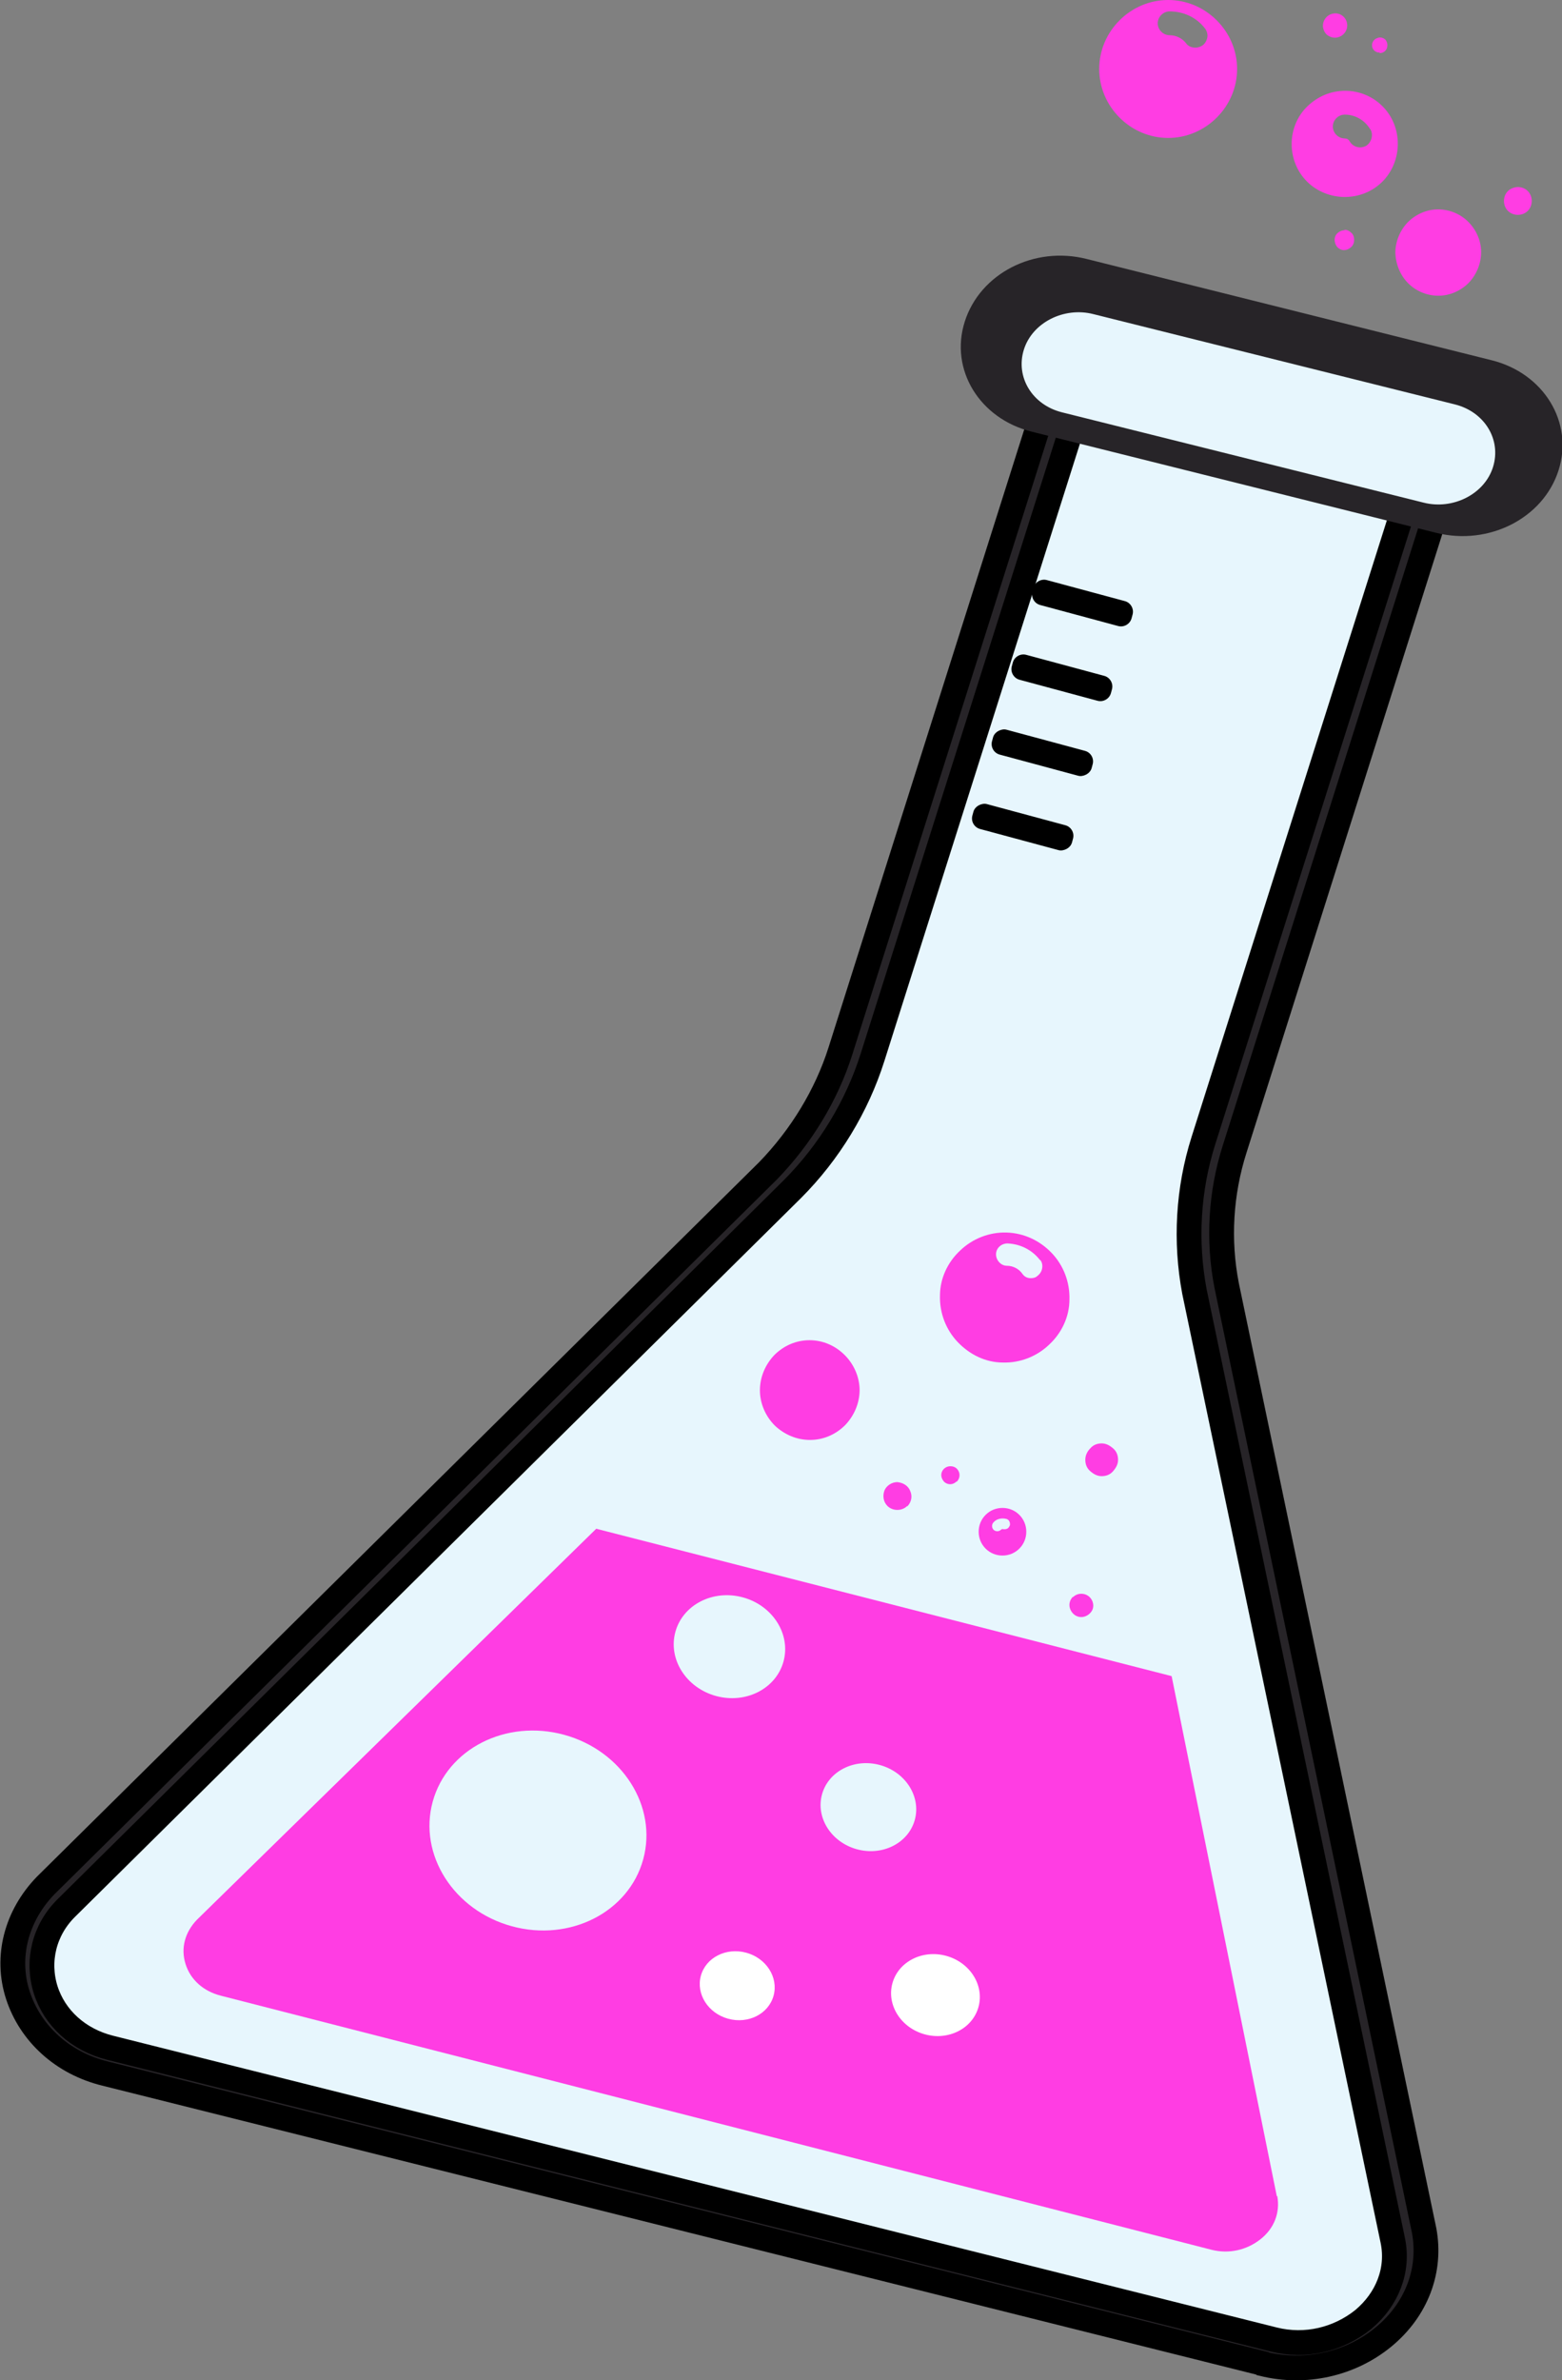 <?xml version="1.0" encoding="UTF-8"?>
<svg id="Layer_2" data-name="Layer 2" xmlns="http://www.w3.org/2000/svg" viewBox="0 0 31.49 47.97">
  <rect x="0" y="0" width="31.49" height="47.97" fill="#808080" stroke="none"/>
  <defs>
    <style>
      .cls-1 {
        fill: #e7f6fd;
      }

      .cls-2 {
        fill: #fff;
      }

      .cls-3 {
        fill: #ff3de3;
      }

      .cls-4, .cls-5 {
        fill: #272428;
      }

      .cls-5 {
        stroke: #000;
        stroke-miterlimit: 10;
        stroke-width: .5px;
      }
    </style>
  </defs>
  <g id="Layer_1-2" data-name="Layer 1">
    <g>
      <g>
        <g>
          <path class="cls-1" d="M28.3,45.3l-3.98-19.1c-.18-.95-.12-1.94,.17-2.89l4.57-14.43-3.75-.41-3.81-.95-4.44,14.04c-.29,.92-.81,1.77-1.5,2.47L1.35,38.09c-1.08,1.1-.53,2.82,1.01,3.21l11.46,3.41,11.67,2.92c1.59,.41,3.1-.85,2.82-2.33Z"/>
          <path class="cls-5" d="M25.45,47.63L2.12,41.79c-.86-.21-1.51-.81-1.76-1.58-.25-.77-.03-1.6,.56-2.21l14.56-14.4c.67-.69,1.18-1.53,1.46-2.41l4.66-14.71,7.94,1.99-4.65,14.69c-.28,.88-.34,1.83-.16,2.75l3.98,19.04c.15,.8-.15,1.6-.82,2.15-.67,.55-1.58,.75-2.43,.54ZM22.08,7.14l-4.49,14.17c-.31,.98-.87,1.91-1.62,2.66L1.33,38.46c-.44,.44-.59,1.06-.41,1.64,.18,.57,.66,1.01,1.3,1.17l23.46,5.88c.64,.16,1.3,0,1.8-.4,.49-.41,.72-1,.6-1.59l-4-19.13c-.19-1.01-.13-2.06,.18-3.04l4.49-14.17-6.66-1.67Z"/>
        </g>
        <path class="cls-3" d="M25.74,44.26l-2.12-10.48-11.6-2.97-8.05,7.88c-.24,.25-.33,.57-.23,.89,.1,.32,.36,.55,.71,.64l19.97,5.12c.35,.09,.71,.01,.99-.21,.28-.22,.4-.54,.34-.87Z"/>
        <g>
          <path class="cls-1" d="M29.31,7.88l-7.1-1.78c-.75-.19-1.53,.22-1.75,.9h0c-.22,.68,.22,1.39,.97,1.58l7.1,1.78c.75,.19,1.53-.22,1.75-.9h0c.22-.69-.22-1.39-.97-1.58Z"/>
          <path class="cls-4" d="M28.96,10.74l-8.16-2.04c-1.05-.26-1.66-1.25-1.35-2.22s1.4-1.53,2.46-1.26l8.16,2.04c1.05,.26,1.66,1.25,1.35,2.22s-1.41,1.52-2.46,1.26Zm-6.92-4.41c-.59-.15-1.23,.17-1.4,.72s.17,1.11,.77,1.26l7.29,1.82c.59,.15,1.23-.17,1.4-.72s-.17-1.11-.77-1.26l-7.29-1.82Z"/>
        </g>
      </g>
      <ellipse class="cls-1" cx="17.5" cy="36.42" rx=".88" ry=".97" transform="translate(-22.24 43.69) rotate(-74.7)"/>
      <ellipse class="cls-2" cx="18.85" cy="40.21" rx=".82" ry=".9" transform="translate(-24.9 47.78) rotate(-74.7)"/>
      <ellipse class="cls-1" cx="10.85" cy="36.9" rx="2" ry="2.2" transform="translate(-27.61 37.62) rotate(-74.7)"/>
      <ellipse class="cls-2" cx="14.86" cy="40.03" rx=".69" ry=".76" transform="translate(-27.67 43.79) rotate(-74.7)"/>
      <ellipse class="cls-1" cx="14.71" cy="33.18" rx="1.03" ry="1.13" transform="translate(-21.18 38.62) rotate(-74.7)"/>
      <path d="M21.78,11.12h.08c.12,0,.22,.1,.22,.22v1.63c0,.12-.1,.22-.22,.22h-.08c-.12,0-.22-.1-.22-.22v-1.63c0-.12,.1-.22,.22-.22Z" transform="translate(4.41 30.06) rotate(-74.92)"/>
      <path d="M21.38,12.62h.08c.12,0,.22,.1,.22,.22v1.63c0,.12-.1,.22-.22,.22h-.08c-.12,0-.22-.1-.22-.22v-1.63c0-.12,.1-.22,.22-.22Z" transform="translate(2.65 30.79) rotate(-74.92)"/>
      <rect x="20.75" y="14.13" width=".52" height="2.08" rx=".22" ry=".22" transform="translate(.9 31.51) rotate(-74.92)"/>
      <rect x="20.35" y="15.64" width=".52" height="2.08" rx=".22" ry=".22" transform="translate(-.85 32.23) rotate(-74.92)"/>
      <path class="cls-3" d="M29.86,5.08c0,.23-.09,.45-.25,.62-.16,.16-.38,.26-.61,.26-.23,0-.45-.09-.61-.25-.16-.16-.25-.38-.26-.61,0-.23,.09-.45,.25-.62,.16-.16,.38-.26,.61-.26,.23,0,.45,.09,.61,.25,.16,.16,.26,.38,.26,.61Zm-4.92-3.69c0,.37-.15,.72-.41,.98-.26,.26-.61,.41-.98,.41-.37,0-.72-.15-.98-.41-.26-.26-.41-.61-.41-.98,0-.37,.15-.72,.41-.98,.26-.26,.61-.41,.98-.41,.37,0,.72,.15,.98,.41,.26,.26,.41,.61,.41,.98h0Zm-.65-.82h0c-.17-.22-.43-.34-.71-.34-.13,0-.24,.11-.24,.24,0,.13,.11,.24,.24,.24,.13,0,.25,.06,.33,.16,.04,.06,.11,.09,.19,.09,.05,0,.11-.02,.15-.05,.05-.04,.08-.1,.09-.16s-.01-.13-.05-.18h0Zm3.89,2.33h0c0,.28-.11,.56-.31,.76-.2,.2-.47,.31-.76,.31-.28,0-.56-.11-.76-.31-.2-.2-.31-.47-.31-.76,0-.28,.11-.56,.32-.76s.47-.31,.76-.31c.28,0,.55,.11,.75,.31,.2,.2,.31,.47,.31,.76h0Zm-.56-.3h0c-.11-.18-.3-.29-.51-.29-.13,0-.24,.11-.24,.24s.11,.24,.24,.24c.04,0,.08,.02,.1,.06,.04,.07,.12,.12,.21,.12,.04,0,.08-.01,.12-.03,.11-.07,.15-.22,.09-.33h0Zm2.98,1.17h0c-.07,0-.15,.03-.2,.08-.05,.05-.08,.12-.08,.2s.03,.15,.08,.2c.05,.05,.12,.08,.2,.08s.15-.03,.2-.08,.08-.12,.08-.2-.03-.15-.08-.2-.12-.08-.2-.08h0Zm-2.78-2.7c.06,0,.12-.04,.14-.1,.02-.06,.01-.12-.03-.17-.04-.04-.11-.06-.17-.03-.06,.02-.1,.08-.1,.14,0,.09,.07,.15,.15,.15Zm-.91-.31c.1,0,.19-.06,.23-.15,.04-.09,.02-.2-.05-.27-.07-.07-.17-.09-.27-.05-.09,.04-.15,.13-.15,.23,0,.06,.03,.13,.07,.17s.11,.07,.17,.07h0Zm.2,3.88c-.08,0-.16,.05-.19,.12s-.01,.16,.04,.22c.06,.06,.14,.08,.22,.04s.12-.1,.12-.19c0-.05-.02-.11-.06-.14-.04-.04-.09-.06-.14-.06h0Z"/>
      <path class="cls-3" d="M17.33,28.01c0,.27-.11,.52-.29,.71-.19,.19-.44,.3-.71,.3-.27,0-.52-.11-.71-.29-.19-.19-.3-.45-.3-.71,0-.27,.11-.52,.29-.71,.19-.19,.44-.3,.71-.3,.27,0,.52,.11,.71,.3,.19,.19,.3,.45,.3,.71Zm4.23-1.82c0,.35-.16,.68-.41,.91-.25,.24-.59,.37-.93,.36-.35,0-.67-.16-.91-.41-.24-.25-.37-.59-.36-.94,0-.35,.16-.68,.41-.91,.25-.24,.59-.37,.93-.36,.35,.01,.67,.16,.91,.41,.24,.25,.37,.59,.36,.94h0Zm-.59-.79h0c-.16-.21-.4-.33-.66-.34-.12,0-.23,.09-.23,.22,0,.12,.1,.23,.22,.23,.12,0,.24,.06,.31,.16,.04,.06,.1,.09,.17,.09,.05,0,.1-.01,.14-.05,.05-.04,.08-.09,.09-.15s0-.12-.04-.17h0Zm-.42,5.13h0c.09,.09,.14,.21,.14,.34,0,.13-.05,.25-.14,.34-.09,.09-.21,.14-.34,.14-.13,0-.25-.05-.34-.14-.09-.09-.14-.21-.14-.34s.05-.25,.14-.34c.09-.09,.21-.14,.34-.14,.13,0,.25,.05,.34,.14h0Zm-.27,.08h0c-.09-.02-.19,0-.25,.07-.04,.04-.04,.11,0,.15s.11,.04,.15,0c.01-.01,.03-.02,.05-.01,.04,0,.07,0,.1-.03,.01-.01,.02-.03,.03-.05,.01-.06-.02-.12-.08-.13h0Zm1.7-1.42h0c-.06,.06-.1,.14-.1,.23,0,.09,.03,.17,.1,.23s.14,.1,.23,.1c.09,0,.17-.03,.23-.1s.1-.14,.1-.23-.03-.17-.1-.23-.14-.1-.23-.1-.17,.03-.23,.1h0Zm-2.69,.67c.05-.05,.07-.13,.04-.2-.03-.07-.09-.11-.17-.11-.07,0-.14,.04-.17,.11-.03,.07-.01,.14,.04,.2,.07,.07,.18,.07,.25,0Zm-1,.5c.08-.08,.11-.2,.06-.31-.04-.11-.15-.17-.26-.18-.11,0-.22,.07-.26,.17-.04,.11-.02,.23,.06,.31,.05,.05,.12,.08,.2,.08s.15-.03,.2-.08h0Zm3.34,1.82c-.07,.07-.09,.17-.05,.26s.12,.15,.22,.15c.09,0,.18-.06,.22-.14s.02-.19-.05-.26c-.04-.04-.1-.07-.17-.07-.06,0-.12,.02-.17,.07h0Z"/>
    </g>
  </g>
</svg>
